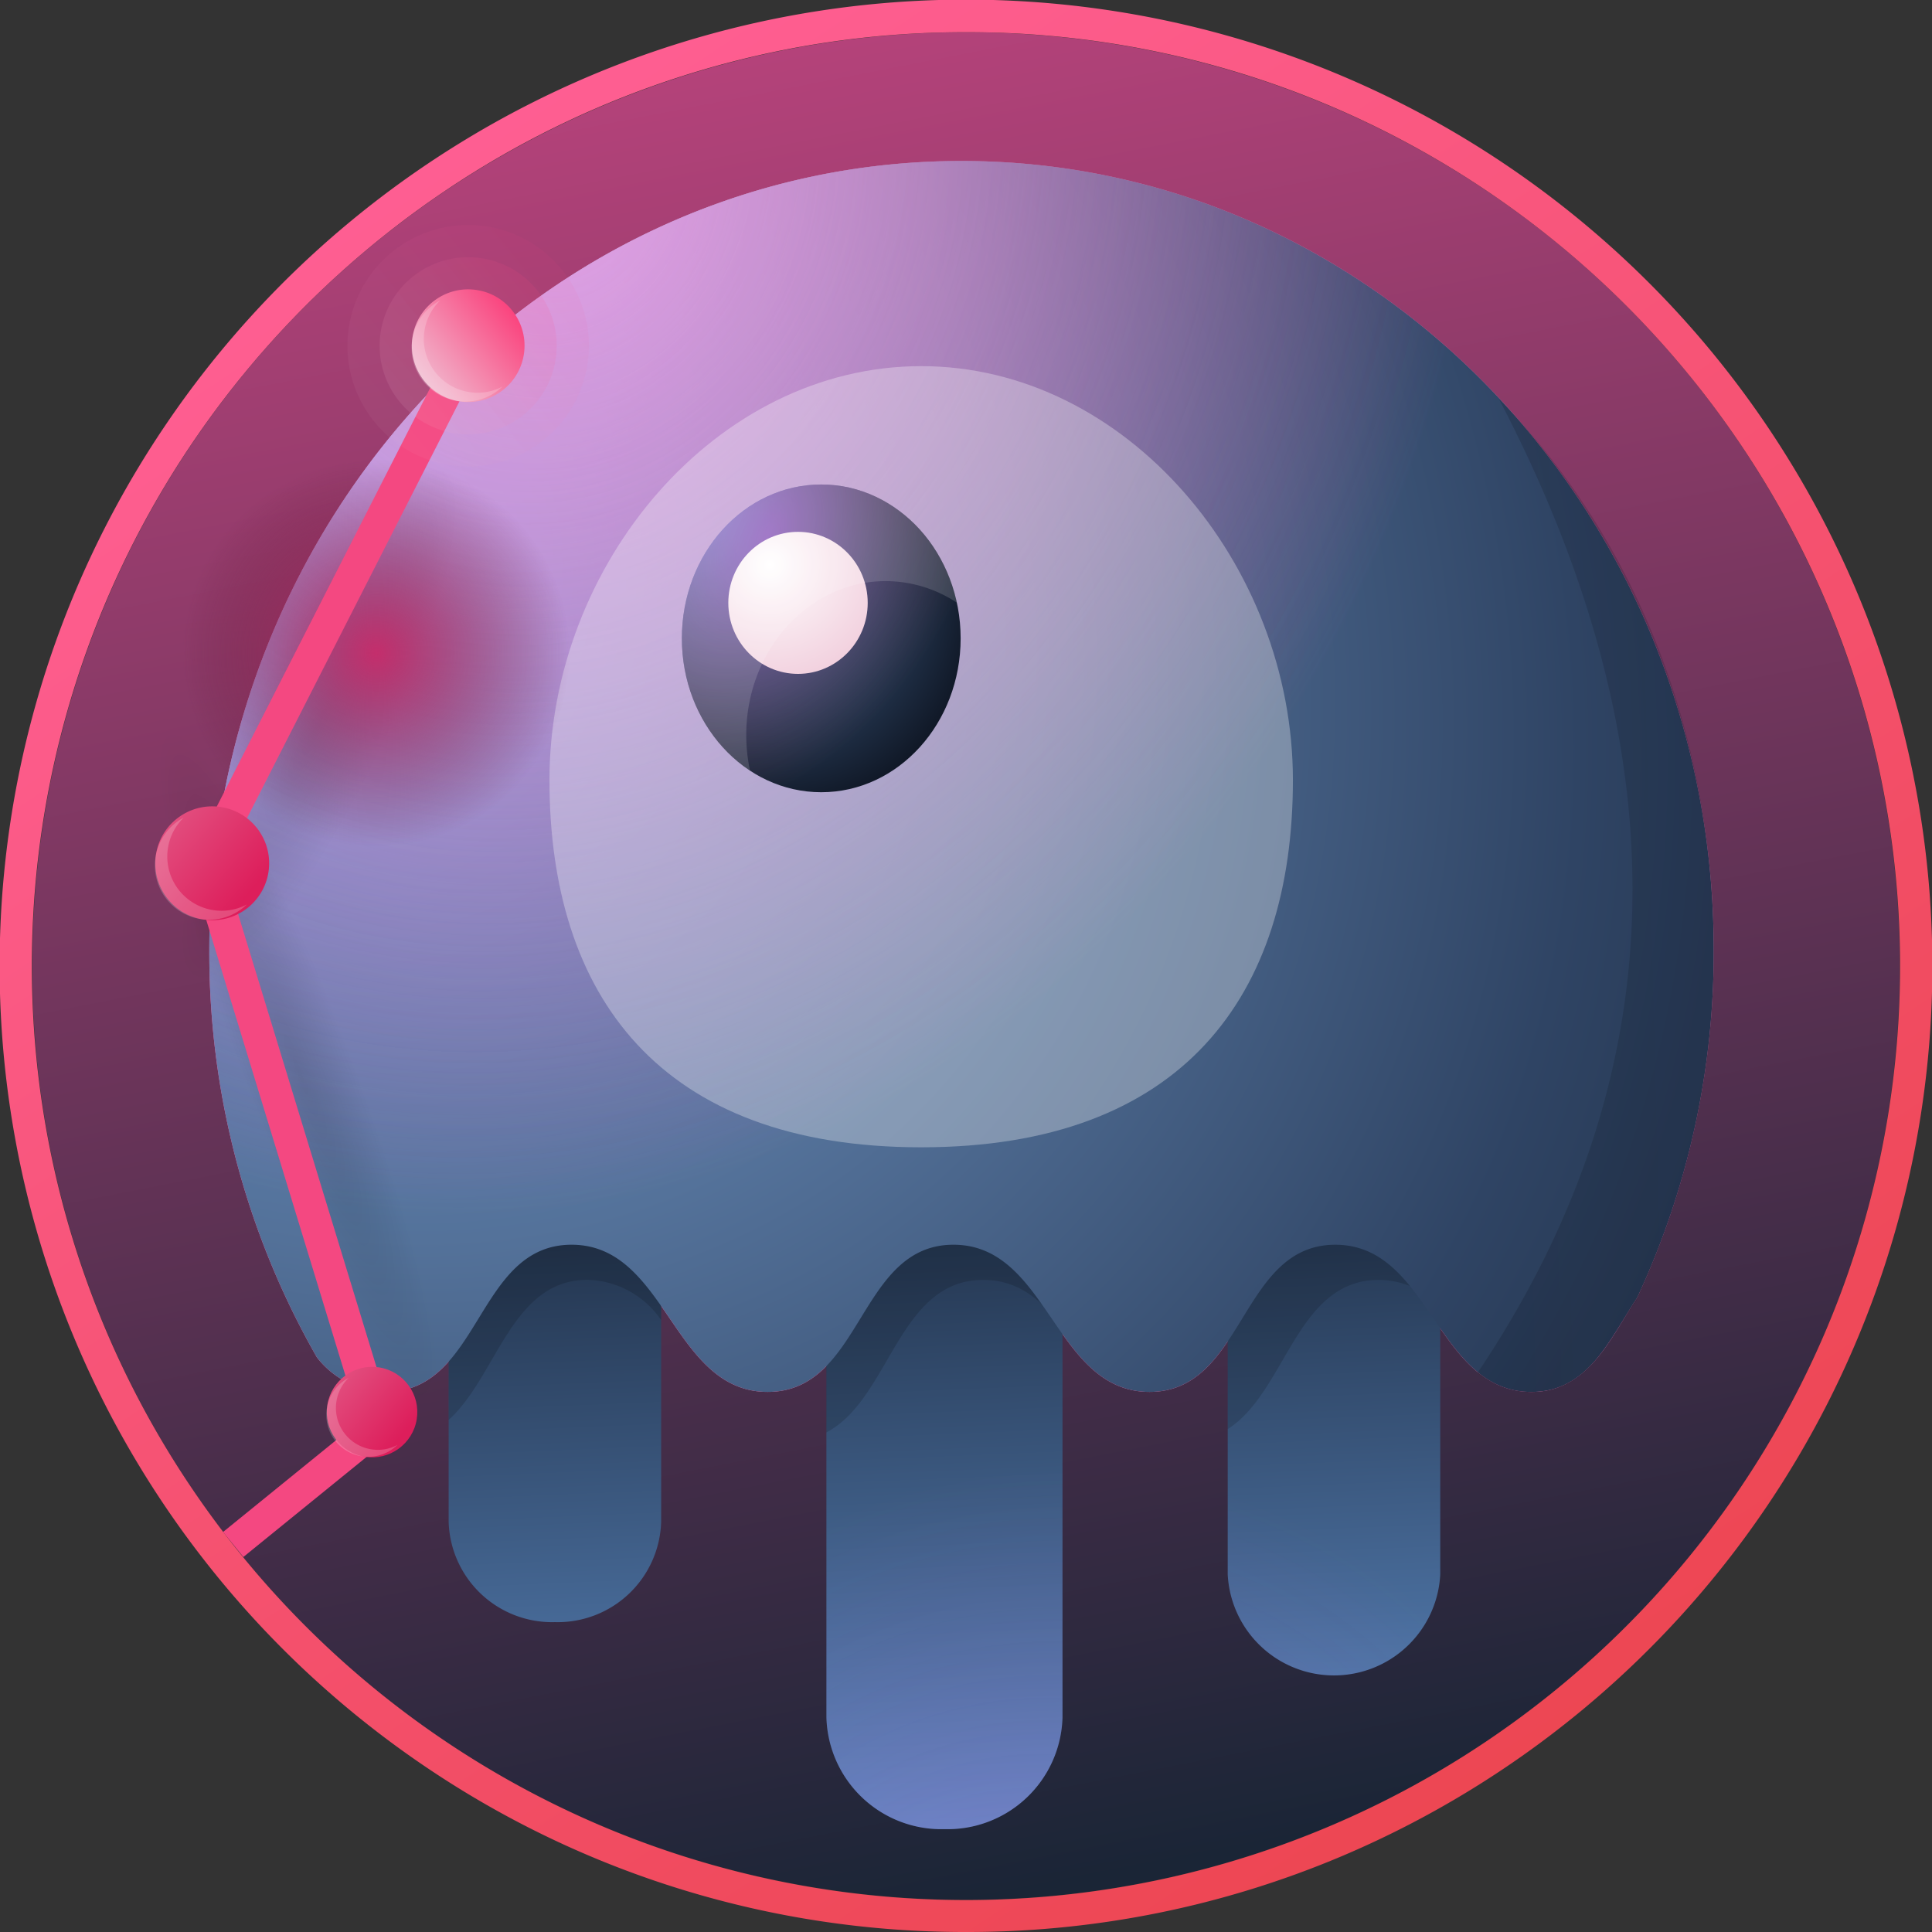 <svg xmlns="http://www.w3.org/2000/svg" xmlns:xlink="http://www.w3.org/1999/xlink" width="120" height="120.001"><rect width="100%" height="100%" fill="#333333" stroke="none"/><defs><radialGradient id="radial-gradient" cx=".669" cy="1.084" r=".599" gradientTransform="matrix(.99 .141 -.199 1.397 .118 -.253)" gradientUnits="objectBoundingBox"><stop offset="0" stop-color="#fc41df"/><stop offset="1" stop-color="#fd6dec" stop-opacity="0"/></radialGradient><radialGradient id="radial-gradient-2" cx=".058" cy=".152" r="2.012" gradientTransform="matrix(.433 .901 -.703 .338 .122 .178)" gradientUnits="objectBoundingBox"><stop offset="0" stop-color="#6ba0e2"/><stop offset=".305" stop-color="#54729a"/><stop offset=".526" stop-color="#2f4464"/><stop offset="1"/></radialGradient><radialGradient id="radial-gradient-3" cx=".154" cy=".175" r=".599" gradientTransform="matrix(.99 .141 -.199 1.397 .118 -.253)" gradientUnits="objectBoundingBox"><stop offset="0" stop-color="#fff"/><stop offset="1" stop-color="#fd6da4" stop-opacity="0"/></radialGradient><radialGradient id="radial-gradient-4" cx=".154" cy=".175" r=".599" xlink:href="#radial-gradient"/><radialGradient id="radial-gradient-5" cx="0" cy="0" r="1.283" gradientTransform="matrix(.707 .707 -.522 .522 0 0)" xlink:href="#linear-gradient-3"/><radialGradient id="radial-gradient-6" cx=".309" cy=".166" r=".686" gradientTransform="matrix(.787 .616 -.924 1.181 .219 -.221)" gradientUnits="objectBoundingBox"><stop offset="0" stop-color="#fc41df"/><stop offset="1" stop-color="#fd6d73" stop-opacity="0"/></radialGradient><radialGradient id="radial-gradient-7" cx=".298" cy=".231" r="3.742" gradientTransform="matrix(.288 .958 -.988 .297 .44 -.123)" gradientUnits="objectBoundingBox"><stop offset="0" stop-color="#fff"/><stop offset="1" stop-color="#c42e6c"/></radialGradient><radialGradient id="radial-gradient-8" cx=".5" cy=".5" r=".5" gradientTransform="matrix(1 0 0 .756 0 .122)" gradientUnits="objectBoundingBox"><stop offset="0" stop-opacity=".608"/><stop offset=".382" stop-opacity=".392"/><stop offset="1" stop-opacity="0"/></radialGradient><radialGradient id="radial-gradient-10" cx=".5" cy=".5" r=".5" gradientUnits="objectBoundingBox"><stop offset="0" stop-color="#c42e6c"/><stop offset="1" stop-color="#621736" stop-opacity="0"/></radialGradient><linearGradient id="linear-gradient" x1=".304" x2=".5" y2="1" gradientUnits="objectBoundingBox"><stop offset="0" stop-color="#b9437c"/><stop offset="1" stop-color="#1a2536"/></linearGradient><linearGradient id="linear-gradient-2" x1=".224" x2=".825" y1=".053" y2=".955" gradientUnits="objectBoundingBox"><stop offset="0" stop-color="#ff5f94"/><stop offset="1" stop-color="#ec454f"/></linearGradient><linearGradient id="linear-gradient-3" x1=".67" x2=".59" y1="1.239" y2="-.195" gradientUnits="objectBoundingBox"><stop offset="0" stop-color="#6ba0e2"/><stop offset="1" stop-color="#0a0f1a"/></linearGradient><linearGradient id="linear-gradient-4" x1="-.672" x2="1.849" y1=".7" y2=".428" gradientUnits="objectBoundingBox"><stop offset="0" stop-color="#04060a"/><stop offset="1" stop-color="#111b30"/></linearGradient><linearGradient id="linear-gradient-5" x1=".745" x2="-2.075" y1=".896" y2="-.816" gradientUnits="objectBoundingBox"><stop offset="0" stop-color="#dd1e5b"/><stop offset="1" stop-color="#efc7d8"/></linearGradient><linearGradient id="linear-gradient-6" x1=".809" x2="0" y2=".896" gradientUnits="objectBoundingBox"><stop offset="0" stop-color="#fb3b78"/><stop offset="1" stop-color="#efc7d8"/></linearGradient><style>.cls-20{fill-rule:evenodd}.cls-15{opacity:.211;fill:url(#radial-gradient-8)}.cls-19{fill:url(#linear-gradient-5)}.cls-20{fill:rgba(255,255,255,.2)}</style></defs><g id="frameworks-livewire-basics" transform="translate(-195 -239)"><g id="Color_Crown_Shadow" transform="translate(2651 629)"><circle id="Shadow" cx="58" cy="58" r="58" fill="url(#linear-gradient)" transform="translate(-2454 -388)"/><g id="Color_Crown" transform="translate(-2456 -390)"><path id="Ring" fill="url(#linear-gradient-2)" d="M780 826a59.72 59.72 0 01-33.547-10.247 60.176 60.176 0 01-21.739-26.4 59.921 59.921 0 015.532-56.9 60.176 60.176 0 0126.4-21.738 59.92 59.92 0 0156.9 5.532 60.174 60.174 0 0121.738 26.4 59.923 59.923 0 01-5.532 56.9 60.174 60.174 0 01-26.4 21.739A59.623 59.623 0 01780 826zm0-118a57.729 57.729 0 00-32.429 9.905 58.167 58.167 0 00-21.014 25.518 57.924 57.924 0 005.348 55 58.169 58.169 0 0025.518 21.014 57.923 57.923 0 0055-5.348 58.17 58.17 0 0021.014-25.518 57.924 57.924 0 00-5.348-55 58.171 58.171 0 00-25.518-21.013A57.638 57.638 0 00780 708z" transform="translate(-720 -706)"/></g></g><g id="Group_598" transform="translate(634 1179)"><path id="Body-Copy-2" fill="#fb70a9" fill-rule="evenodd" d="M93.687 70.607c-1.733 2.619-3.049 5.847-6.571 5.847-5.928 0-6.249-9.141-12.18-9.141s-5.611 9.14-11.536 9.14-6.249-9.141-12.18-9.141-5.611 9.141-11.539 9.141-6.249-9.141-12.18-9.141-5.611 9.141-11.539 9.141a5.537 5.537 0 01-4.276-2.141A50.628 50.628 0 015 49.03C5 21.951 25.918 0 51.722 0s46.721 21.951 46.721 49.03a50.826 50.826 0 01-4.756 21.577z" transform="translate(-431 -930)"/><g id="Legs" transform="translate(-411.134 -884.272)"><path id="Combined-Shape" fill="url(#linear-gradient-3)" d="M13.2 7.968v19.205a6.427 6.427 0 01-6.6 6.24 6.427 6.427 0 01-6.6-6.24V3.989C1.232 1.851 2.639 0 5.175 0 9.3 0 10.747 4.905 13.2 7.968zm24.928 1v30.37a7.141 7.141 0 01-7.332 6.934 7.141 7.141 0 01-7.332-6.934V4.966C24.843 2.449 26.266 0 29.183 0c4.617 0 5.876 6.137 8.943 8.969zm23.462-.557v22.048a6.609 6.609 0 01-13.2 0V3.36C49.539 1.5 50.907 0 53.191 0c4.335 0 5.709 5.406 8.397 8.412z" transform="translate(0 11.612)"/><path id="Combined-Shape-2" fill="url(#radial-gradient)" d="M13.2 7.968v19.205a6.427 6.427 0 01-6.6 6.24 6.427 6.427 0 01-6.6-6.24V3.989C1.232 1.851 2.639 0 5.175 0 9.3 0 10.747 4.905 13.2 7.968zm24.928 1v30.37a7.141 7.141 0 01-7.332 6.934 7.141 7.141 0 01-7.332-6.934V4.966C24.843 2.449 26.266 0 29.183 0c4.617 0 5.876 6.137 8.943 8.969zm23.462-.557v22.048a6.609 6.609 0 01-13.2 0V3.36C49.539 1.5 50.907 0 53.191 0c4.335 0 5.709 5.406 8.397 8.412z" opacity=".217" transform="translate(0 11.612)"/><path id="Combined-Shape-3" fill="rgba(0,0,0,0.3)" d="M13.2 20.794a5.746 5.746 0 00-4.56-2.5c-4.758 0-5.632 6-8.637 8.7V1.131a6.6 6.6 0 0113.2 0zm24.928.463C36.877 19.6 35.418 18.3 33.2 18.3c-5.294 0-5.779 7.423-9.742 9.475V16.333a7.332 7.332 0 0114.664 0zm23.462-1.284a5.254 5.254 0 00-3.82-1.673c-5.128 0-5.744 6.966-9.38 9.267V4.346a6.6 6.6 0 1113.2 0z" opacity=".49" transform="translate(0 5.468)"/></g><path id="Body-Copy-4" fill="url(#radial-gradient-2)" fill-rule="evenodd" d="M93.687 70.607c-1.733 2.619-3.049 5.847-6.571 5.847-5.928 0-6.249-9.141-12.18-9.141s-5.611 9.14-11.536 9.14-6.249-9.141-12.18-9.141-5.611 9.141-11.539 9.141-6.249-9.141-12.18-9.141-5.611 9.141-11.539 9.141a5.537 5.537 0 01-4.276-2.141A50.628 50.628 0 015 49.03C5 21.951 25.918 0 51.722 0s46.721 21.951 46.721 49.03a50.826 50.826 0 01-4.756 21.577z" transform="translate(-431 -930)"/><path id="Body-Copy-4-2" fill="url(#radial-gradient-3)" fill-rule="evenodd" d="M93.687 70.607c-1.733 2.619-3.049 5.847-6.571 5.847-5.928 0-6.249-9.141-12.18-9.141s-5.611 9.14-11.536 9.14-6.249-9.141-12.18-9.141-5.611 9.141-11.539 9.141-6.249-9.141-12.18-9.141-5.611 9.141-11.539 9.141a5.537 5.537 0 01-4.276-2.141A50.628 50.628 0 015 49.03C5 21.951 25.918 0 51.722 0s46.721 21.951 46.721 49.03a50.826 50.826 0 01-4.756 21.577z" opacity=".729" transform="translate(-431 -930)"/><path id="Body-Copy-4-3" fill="url(#radial-gradient-4)" fill-rule="evenodd" d="M93.687 70.607c-1.733 2.619-3.049 5.847-6.571 5.847-5.928 0-6.249-9.141-12.18-9.141s-5.611 9.14-11.536 9.14-6.249-9.141-12.18-9.141-5.611 9.141-11.539 9.141-6.249-9.141-12.18-9.141-5.611 9.141-11.539 9.141a5.537 5.537 0 01-4.276-2.141A50.628 50.628 0 015 49.03C5 21.951 25.918 0 51.722 0s46.721 21.951 46.721 49.03a50.826 50.826 0 01-4.756 21.577z" opacity=".383" transform="translate(-431 -930)"/><path id="Combined-Shape-4" fill="url(#linear-gradient-4)" fill-rule="evenodd" d="M42.2 67.4c12.247-18.21 12.928-38.306 1.317-60.5 8.606 8.817 13.349 21.016 13.349 34.366a50.443 50.443 0 01-4.8 21.638c-2.515 3.682-3.179 5.69-6.83 5.69A5.177 5.177 0 0142.2 67.4z" opacity=".176" transform="translate(-389.423 -922.134)"/><g id="Eyes-Copy-2" transform="translate(-404.872 -917.258)"><g id="Group_597"><path id="Oval" fill="#fff" fill-rule="evenodd" d="M38.037 48.519c16.247 0 23.089-9.426 23.089-22.811S50.789 0 38.037 0 14.949 12.322 14.949 25.707s6.841 22.812 23.088 22.812z" transform="translate(-14.949)" style="isolation:isolate;mix-blend-mode:overlay" opacity=".308"/><ellipse id="Oval-2" cx="8.658" cy="9.557" fill="url(#radial-gradient-5)" rx="8.658" ry="9.557" transform="translate(8.223 7.351)"/><ellipse id="Oval-3" cx="8.658" cy="9.557" fill="url(#radial-gradient-6)" opacity=".383" rx="8.658" ry="9.557" transform="translate(8.223 7.351)"/><ellipse id="Oval-4" cx="4.329" cy="4.411" fill="url(#radial-gradient-7)" rx="4.329" ry="4.411" transform="translate(11.109 10.292)"/></g></g></g><ellipse id="Oval-5" cx="22.5" cy="4.5" class="cls-15" rx="22.5" ry="4.5" transform="rotate(69 -100.927 293.949)"/><ellipse id="Oval-6" cx="18" cy="5.5" class="cls-15" rx="18" ry="5.5" transform="rotate(116 29.271 206.294)"/><path id="Subtraction_41" fill="#fff" d="M4.234 17.773a9.232 9.232 0 01-3.068-3.423A10.323 10.323 0 010 9.557C0 4.287 3.884 0 8.658 0a8.075 8.075 0 015.406 2.091 9.764 9.764 0 013.018 5.249A8.04 8.04 0 0012.659 6C7.884 6 4 10.287 4 15.556a10.557 10.557 0 00.234 2.214z" opacity=".146" transform="translate(237.351 269.094)"/><circle id="Oval-Copy-7" cx="12" cy="12" r="12" transform="rotate(9 -1584.638 1456.83)" style="mix-blend-mode:lighten;isolation:isolate" fill="url(#radial-gradient-10)"/><path id="Path-120" fill="none" fill-rule="evenodd" stroke="#f44881" stroke-linejoin="round" stroke-miterlimit="10" stroke-width="2" d="M209.485 334.931l8.99-7.3-10.69-35 16.142-31.666"/><g id="Group-14-Copy" transform="rotate(9 -1781.988 1441.698)"><circle id="Oval-7" cx="3.537" cy="3.537" r="3.537" class="cls-19" transform="translate(.386 -8.1)"/><path id="Combined-Shape-5" d="M3.754-.938a3.363 3.363 0 002.694-1.346 3.356 3.356 0 01-2.02.673A3.368 3.368 0 011.06-4.979 3.353 3.353 0 011.733-7 3.362 3.362 0 00.386-4.306 3.368 3.368 0 003.754-.938z" class="cls-20" transform="translate(0 -.09)"/></g><g id="Group-29" transform="rotate(-115.98 197.922 59.167)"><circle id="Oval-8" cx="7.5" cy="7.5" r="7.5" fill="url(#linear-gradient-6)" opacity=".055" transform="rotate(125.03 9.882 .477)"/><circle id="Oval-9" cx="5.5" cy="5.5" r="5.5" fill="url(#linear-gradient-6)" opacity=".111" transform="rotate(125.03 8.362 -.002)"/><circle id="Oval-10" cx="3.5" cy="3.5" r="3.5" fill="url(#linear-gradient-6)" transform="rotate(125.03 6.842 -.48)"/><path id="Combined-Shape-6" d="M5.71-3.2a3.328 3.328 0 002.667-1.33 3.319 3.319 0 01-2 .667A3.333 3.333 0 013.044-7.2a3.319 3.319 0 01.667-2 3.328 3.328 0 00-1.334 2.67A3.333 3.333 0 005.71-3.2z" class="cls-20" transform="rotate(125.03 5.375 -6.196)"/></g><g id="Group-31" transform="rotate(9 -1977.781 1530.166)"><circle id="Oval-11" cx="2.811" cy="2.811" r="2.811" class="cls-19" transform="translate(0 -4.8)"/><path id="Combined-Shape-7" d="M2.6.686A2.6 2.6 0 004.686-.357a2.587 2.587 0 01-1.563.522 2.6 2.6 0 01-2.6-2.6A2.591 2.591 0 011.042-4 2.6 2.6 0 000-1.917 2.6 2.6 0 002.6.686z" class="cls-20" transform="translate(0 .137)"/></g></g></svg>